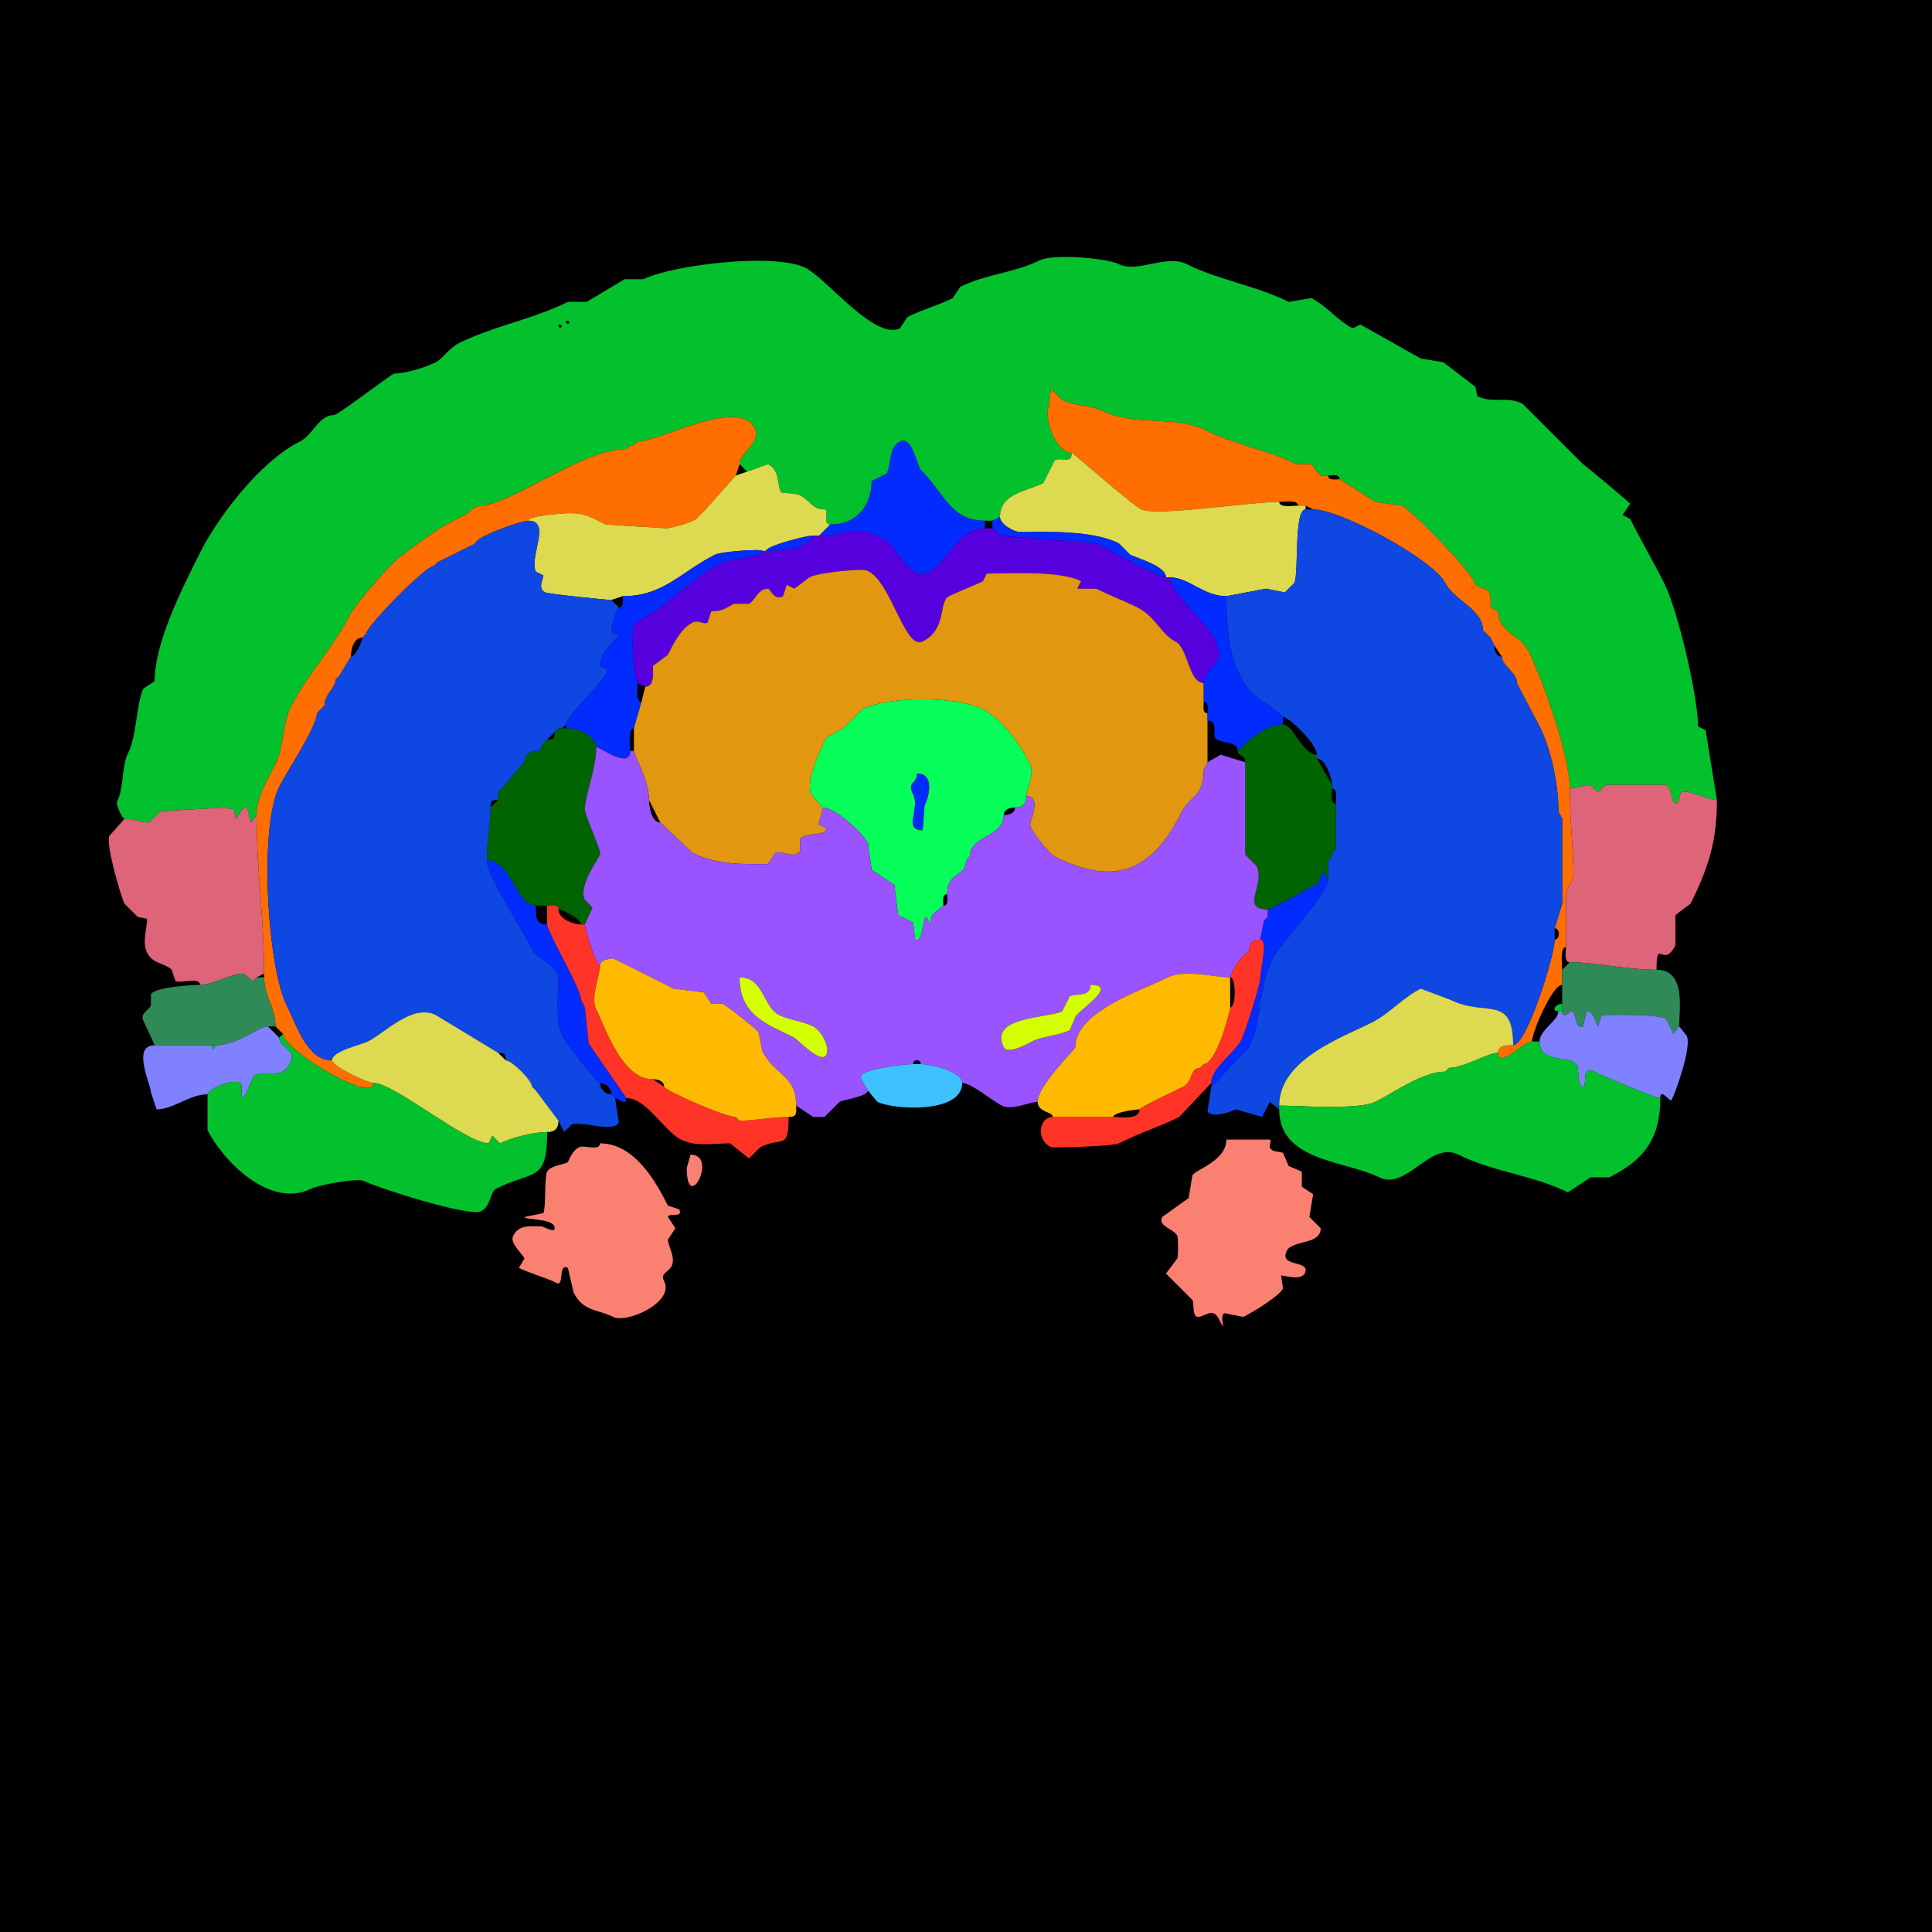 <svg xmlns="http://www.w3.org/2000/svg" xmlns:xlink="http://www.w3.org/1999/xlink" height="512" width="512">
<g>
<rect width="512" height="512" fill="#000000"  stroke-width="0" /> 
<path  fill-rule="evenodd" fill="#03C12D" stroke-width="0" stroke="#03C12D" d = " M148 86 C148,87.93 149.93,86 148,86  M150 85 C150,86.93 151.93,85 150,85  M68 216 L66.5,218 L65.5,214 C63.486,214 63.061,217 62.5,217 L62,214.5 C61.891,214.283 60.296,214.398 59.5,214 L42.5,215 L39.5,218 C37.993,218 35.147,217 33,217 32.382,217 30.691,213.117 31,212.5 33.001,208.499 32.06,203.38 34,199.5 36.242,195.016 36.189,186.122 38,182.5 38,182.5 41,180.5 41,180.5 41,170.472 47.75,157 53,146.5 57.384,137.731 68.549,122.475 79.5,117 82.936,115.282 84.479,110 88.5,110 89.599,110 103.843,99 104.5,99 107.111,99 112.264,97.618 115.5,96 117.246,95.127 119.124,92.188 121.5,91 130.683,86.408 141.24,84.63 150.5,80 150.5,80 155.5,80 155.5,80 155.5,80 165.5,74 165.5,74 165.5,74 170.5,74 170.5,74 177.896,70.302 205.165,66.832 213.5,71 218.969,73.734 231.867,90.317 238.5,87 238.5,87 240.5,84 240.5,84 244.209,82.145 248.703,80.898 252.5,79 252.5,79 254.5,76 254.5,76 261.022,72.739 269.002,72.249 275.5,69 279.155,67.172 293.309,68.405 296.5,70 301.468,72.484 309.027,67.263 314.5,70 323.069,74.284 332.838,75.669 341.5,80 341.5,80 347.5,79 347.5,79 351.618,81.059 354.448,84.974 358.5,87 358.5,87 360.5,86 360.5,86 360.5,86 376.5,95 376.5,95 376.5,95 382.5,96 382.5,96 382.5,96 391,102.5 391,102.5 391,102.5 391.5,105 391.5,105 395.63,107.065 399.124,104.812 403.5,107 403.5,107 419.5,123 419.5,123 419.871,123.186 431.787,133.073 432,133.5 432,133.5 430,136.5 430,136.5 430,136.5 432,137.5 432,137.5 434.87,143.239 438.093,148.685 441,154.5 444.758,162.015 450,184.804 450,192.5 450,192.5 452,193.5 452,193.5 452,193.5 455,212 455,212 452.44,212 447.373,209.064 445.5,210 445.5,210 444.5,213 444.5,213 442.556,213 443.238,208.869 441.5,208 441.5,208 425.5,208 425.5,208 425.5,208 423.5,210 423.5,210 423.5,210 421.5,208 421.5,208 421.5,208 416,209 416,209 416,200.363 408.835,180.17 405,172.5 402.936,168.373 397,167.483 397,162 397,162 395,161 395,161 395,159.378 395.461,156 393,156 393,156 391,155 391,155 391,152.47 374.353,135.426 371.5,134 371.5,134 364.5,133 364.5,133 364.5,133 355,127 355,127 355,125.527 353.048,126 352,126 352,126 350,126 350,126 350,126 349,125 349,125 349,125 347.5,123 347.5,123 347.5,123 343.5,123 343.5,123 335.795,119.148 327.202,117.851 319.5,114 311.62,110.06 300.357,112.928 292.5,109 289.04,107.27 284.793,107.646 281.5,106 281.5,106 278.5,103 278.5,103 278.5,103 278,107.5 278,107.5 276.461,110.579 279.791,120 284,120 284,123.23 281.529,120.985 279.5,122 279.5,122 276.5,128 276.5,128 272.066,130.217 265,130.749 265,137 265,137 263,138 263,138 263,138 261,138 261,138 251.959,138 250.363,130.863 244,124.5 243.022,123.522 241.738,115.381 238.5,117 235.527,118.486 236.182,123.136 235,125.5 235,125.5 231,127.5 231,127.5 231,133.398 227.546,139 220,139 217.841,139 219.939,135 218.5,135 215.042,135 215.188,132.844 211.5,131 211.5,131 207,130.5 207,130.5 205.792,128.084 206.713,124.606 203.5,123 203.5,123 198,125 198,125 198,125 196,123 196,123 196,119.988 201.843,117.186 200,113.5 195.826,105.152 174.814,117 169,117 169,117 168,118 168,118 168,118 167,118 167,118 167,118 166,119 166,119 154.187,119 135.369,134 127,134 127,134 125,135 125,135 125,135 124,136 124,136 124,136 116.5,140 116.5,140 116.5,140 108,146 108,146 108,146 107,147 107,147 105.213,147 93.946,160.608 93,162.5 88.556,171.388 81.402,178.695 77,187.5 74.778,191.945 75.213,198.074 73,202.5 70.965,206.571 68,211.169 68,216  Z"/>

<path  fill="#FF6E00" stroke-width="0" stroke="#FF6E00" d = " M401 277 C399.535,277 397,276.891 397,279 397,283.513 403.713,276 406,276 406,273.674 411.292,261 414,261 414,261 414,257 414,257 414,255.679 413.316,251 415,251 415,245.143 415,241 415,236.5 415,236.5 417,232.5 417,232.5 417,225.54 416,217.28 416,209 416,200.363 408.835,180.17 405,172.5 402.936,168.373 397,167.483 397,162 397,162 395,161 395,161 395,159.378 395.461,156 393,156 393,156 391,155 391,155 391,152.47 374.353,135.426 371.5,134 371.5,134 364.5,133 364.5,133 364.5,133 355,127 355,127 353.952,127 352,127.473 352,126 352,126 350,126 350,126 350,126 349,125 349,125 349,125 347.5,123 347.5,123 347.5,123 343.5,123 343.5,123 335.795,119.148 327.202,117.851 319.5,114 311.62,110.06 300.357,112.928 292.5,109 289.04,107.27 284.793,107.646 281.5,106 281.5,106 278.5,103 278.5,103 278.5,103 278,107.5 278,107.5 276.461,110.579 279.791,120 284,120 284.433,120 299.726,133.613 302.5,135 306.332,136.916 331.165,133 339,133 340.235,133 344,132.357 344,134 344,134 346,134 346,134 346,134 348,135 348,135 355.298,135 379.932,148.363 383,154.5 385.283,159.067 393,161.5 393,167 393,167 395,169 395,169 395,169 396,171 396,171 396,171 398,174 398,174 398,176.46 402,178.17 402,181 402,181 403,183 403,183 403,183 408,192.5 408,192.5 411.033,198.565 413,207.806 413,215 413,215 414,217 414,217 414,224.578 414,233.127 414,239.5 414,239.5 412,246 412,246 413.486,246 413.486,249 412,249 412,253.298 404.579,277 401,277  Z"/>

<path  fill="#FF6E00" stroke-width="0" stroke="#FF6E00" d = " M88 281 C88,282.533 97.339,287 99,287 99,292.749 75,278.114 75,274 75,274 73,272 73,272 73,267.001 70,264.069 70,259 70,259 70,258 70,258 70,243.663 68,230.743 68,216 68,211.169 70.965,206.571 73,202.5 75.213,198.074 74.778,191.945 77,187.5 81.402,178.695 88.556,171.388 93,162.5 93.946,160.608 105.213,147 107,147 107,147 108,146 108,146 108,146 116.5,140 116.5,140 116.5,140 124,136 124,136 124,136 125,135 125,135 125,135 127,134 127,134 135.369,134 154.187,119 166,119 166,119 167,118 167,118 167,118 168,118 168,118 168,118 169,117 169,117 174.814,117 195.826,105.152 200,113.5 201.843,117.186 196,119.988 196,123 196,123 195,126 195,126 195,126 187,135 187,135 187,135 186,136 186,136 186,136 185,137 185,137 185,138.023 178.031,140 176.5,140 176.5,140 160.5,139 160.5,139 157.01,137.255 155.325,136 151,136 149.28,136 140,136.659 140,138 138.113,138 126,142.272 126,144 126,144 124,145 124,145 124,145 116,149 116,149 116,149 115,150 115,150 112.67,150 97,166.124 97,168 97,168 96,169 96,169 93.607,169 93,172.234 93,174 93,174 90,179 90,179 90,179 89,180 89,180 89,182.232 86,184.029 86,187 86,187 85,188 85,188 85,188 84,189 84,189 84,192.553 75.953,204.593 74,208.5 68.591,219.317 70.87,256.24 76,266.5 78.86,272.219 81.47,281 88,281  Z"/>

<path  fill="#022CFF" stroke-width="0" stroke="#022CFF" d = " M261 140 C253.697,140 251.861,148.82 245.5,152 241.47,154.015 236.885,144.193 234.5,143 225.214,138.357 225.615,142 217,142 217,142 220,139 220,139 227.546,139 231,133.398 231,127.5 231,127.5 235,125.5 235,125.5 236.182,123.136 235.527,118.486 238.5,117 241.738,115.381 243.022,123.522 244,124.5 250.363,130.863 251.959,138 261,138 261,138 261,140 261,140  Z"/>

<path  fill="#DDD951" stroke-width="0" stroke="#DDD951" d = " M310 153 C315.004,153 318.964,158 325,158 325,158 335.5,156 335.5,156 335.5,156 340.5,157 340.5,157 340.5,157 343,154.5 343,154.5 344.274,151.952 342.812,135 346,135 346,135 346,134 346,134 346,134 344,134 344,134 342.765,134 339,134.643 339,133 331.165,133 306.332,136.916 302.5,135 299.726,133.613 284.433,120 284,120 284,123.23 281.529,120.985 279.5,122 279.5,122 276.5,128 276.5,128 272.066,130.217 265,130.749 265,137 265,138.906 268.636,141 270.5,141 276.702,141 289.248,140.374 296.5,144 296.5,144 299.5,147 299.5,147 301.433,147.966 309,150.022 309,153 309,153 310,153 310,153  Z"/>

<path  fill="#DDD951" stroke-width="0" stroke="#DDD951" d = " M165 158 L162,159 C160.842,159 145.359,157.429 144.5,157 142.341,155.921 144,153.525 144,152.5 144,152.5 142,151.5 142,151.5 140.112,147.724 146.282,138 140,138 140,136.659 149.28,136 151,136 155.325,136 157.01,137.255 160.5,139 160.5,139 176.5,140 176.5,140 178.031,140 185,138.023 185,137 185,137 186,136 186,136 186,136 187,135 187,135 187,135 195,126 195,126 195,126 198,125 198,125 198,125 203.5,123 203.5,123 206.713,124.606 205.792,128.084 207,130.5 207,130.5 211.5,131 211.5,131 215.188,132.844 215.042,135 218.5,135 219.939,135 217.841,139 220,139 220,139 217,142 217,142 217,142 215,142 215,142 213.538,142 203,144.68 203,146 203,146 202,146 202,146 202,145.412 191.262,146.119 189.5,147 180.32,151.59 175.887,158 165,158  Z"/>

<path  fill="#0E47E2" stroke-width="0" stroke="#0E47E2" d = " M339 293 L339,294 C339,294 336.5,292 336.5,292 336.5,292 334.5,296 334.5,296 334.5,296 327.5,294 327.5,294 325.965,294.767 320.962,296.424 320,294.5 320,294.5 321,288 321,288 321,288 331,277.5 331,277.5 334.456,270.589 333.529,261.441 337,254.5 339.476,249.549 352,236.991 352,233 352,233 352,228 352,228 352,228 353,227 353,227 353,227 353,226 353,226 353,226 354,225 354,225 354,225 354,213 354,213 354,211.855 354.579,209 353,209 353,209 353,208 353,208 353,206.144 351.218,201 349,201 349,201 349,200 349,200 349,197.249 341.63,190 340,190 340,190 336.5,187 336.5,187 326.212,181.856 325,169.403 325,158 325,158 335.5,156 335.5,156 335.5,156 340.5,157 340.5,157 340.5,157 343,154.5 343,154.5 344.274,151.952 342.812,135 346,135 346,135 348,135 348,135 355.298,135 379.932,148.363 383,154.5 385.283,159.067 393,161.5 393,167 393,167 395,169 395,169 395,169 396,171 396,171 396,172.238 396.423,174 398,174 398,176.46 402,178.17 402,181 402,181 403,183 403,183 403,183 408,192.5 408,192.5 411.033,198.565 413,207.806 413,215 413,215 414,217 414,217 414,224.578 414,233.127 414,239.5 414,239.5 412,246 412,246 412,246 412,249 412,249 412,253.298 404.579,277 401,277 401,263.35 393.644,269.572 384.5,265 384.5,265 376.5,262 376.5,262 371.813,264.343 368.252,268.624 363.5,271 355.501,274.999 339,280.826 339,293  Z"/>

<path  fill="#022CFF" stroke-width="0" stroke="#022CFF" d = " M263 140 L265.5,142 L290.5,144 C293.328,145.414 306.862,153 309,153 309,150.022 301.433,147.966 299.5,147 299.5,147 296.5,144 296.5,144 289.248,140.374 276.702,141 270.5,141 268.636,141 265,138.906 265,137 265,137 263,138 263,138 263,138 263,140 263,140  Z"/>

<path  fill="#0E47E2" stroke-width="0" stroke="#0E47E2" d = " M163 291 L164,297.5 C162.888,299.724 156.475,298 155.5,298 155.234,298 152.298,297.601 151.5,298 L149.5,300 L148,297 C148,297 142,289 142,289 142,289 141,288 141,288 141,286.295 135.62,281 134,281 134,279.253 133.747,279 132,279 132,279 115.5,269 115.5,269 109.291,265.895 101.935,273.782 97.5,276 95.754,276.873 88,278.531 88,281 81.47,281 78.86,272.219 76,266.5 70.87,256.24 68.591,219.317 74,208.5 75.953,204.593 84,192.553 84,189 84,189 85,188 85,188 85,188 86,187 86,187 86,184.029 89,182.232 89,180 89,180 90,179 90,179 90,179 93,174 93,174 94.077,174 96,170.238 96,169 96,169 97,168 97,168 97,166.124 112.67,150 115,150 115,150 116,149 116,149 116,149 124,145 124,145 124,145 126,144 126,144 126,142.272 138.113,138 140,138 146.282,138 140.112,147.724 142,151.5 142,151.5 144,152.5 144,152.5 144,153.525 142.341,155.921 144.5,157 145.359,157.429 160.842,159 162,159 162,159 164,161 164,161 163.408,161 161.775,167.05 162,167.5 162,167.5 164,168.5 164,168.5 164,169.017 159,172.411 159,176.5 159,176.5 161,177.5 161,177.5 161,179.874 150,189.761 150,192 150,192 149,193 149,193 149,193 148,193 148,193 148,193 147,194 147,194 147,194 145,196 145,196 145,196 144,197 144,197 144,197 143,199 143,199 140.957,199 139,199.591 139,202 139,202 138,203 138,203 138,203 133,209 133,209 133,209 132,210 132,210 132,210 132,212 132,212 130.253,212 130,212.253 130,214 130,217.948 129,223.393 129,228 129,231.805 138.379,246.257 141,251.5 142.348,254.195 148,255.705 148,259.5 148,262.707 147.106,270.711 149,274.5 149.747,275.995 158.22,287 159,287 159,288.539 160.342,290 162,290 162,290 163,291 163,291  Z"/>

<path  fill="#5600DD" stroke-width="0" stroke="#5600DD" d = " M319 181 C315.042,181 314.835,171.668 311.5,170 307.819,168.16 306.088,163.294 301.5,161 297.892,159.196 294.189,157.844 290.5,156 L285.5,156 L286.5,154 C280.708,151.104 266.752,152 261.5,152 L260.5,154 C257.717,155.392 254.313,156.594 251.5,158 248.617,159.442 251.105,166.698 244.5,170 239.42,172.54 235.529,151 228.5,151 225.666,151 217.131,151.685 214.5,153 L210.5,156 L208.5,155 L207.5,158 C204.965,159.267 204.239,156 203.5,156 200.872,156 200.024,159.238 198.5,160 L194.5,160 C192.277,161.112 191.57,162 188.5,162 L187.5,165 C186.304,165.598 185.232,164.134 183.5,165 180.415,166.542 178.313,170.874 177,173.5 L173,176.5 C173,177.374 173.667,182 171,182 171,182 169,181 169,181 167.897,181 166.848,165.826 168.5,165 176.714,160.893 183.261,153.12 191.5,149 193.048,148.226 202,147.818 202,146 202,146 203,146 203,146 205.41,146 215,145.581 215,142 215,142 217,142 217,142 225.615,142 225.214,138.357 234.5,143 236.885,144.193 241.47,154.015 245.5,152 251.861,148.82 253.697,140 261,140 261,140 263,140 263,140 263,140 265.5,142 265.5,142 265.5,142 290.5,144 290.5,144 293.328,145.414 306.862,153 309,153 309,153 310,153 310,153 310,156.756 319.682,164.865 322,169.5 325.455,176.411 319,177.035 319,181  Z"/>

<path  fill="#022CFF" stroke-width="0" stroke="#022CFF" d = " M215 142 C213.538,142 203,144.68 203,146 205.41,146 215,145.581 215,142  Z"/>

<path  fill="#022CFF" stroke-width="0" stroke="#022CFF" d = " M158 198 C159.109,198 167,204.028 167,199 167,197.679 166.316,193 168,193 168,193 170,186 170,186 168.357,186 169,182.235 169,181 167.897,181 166.848,165.826 168.5,165 176.714,160.893 183.261,153.12 191.5,149 193.048,148.226 202,147.818 202,146 202,145.412 191.262,146.119 189.5,147 180.32,151.59 175.887,158 165,158 165,159.048 165.473,161 164,161 163.408,161 161.775,167.05 162,167.5 162,167.5 164,168.5 164,168.5 164,169.017 159,172.411 159,176.5 159,176.5 161,177.5 161,177.5 161,179.874 150,189.761 150,192 150,192 150,193 150,193 154.329,193 158,195.653 158,198  Z"/>

<path  fill="#E1970F" stroke-width="0" stroke="#E1970F" d = " M218 214 C218,215.549 217,217.551 217,218.5 L219,219.5 C219,221.835 213.064,220.372 212,222.5 L212,225.5 C210.836,227.828 207.012,225.244 205.5,226 L203.5,229 C197.025,229 190.169,229.334 183.5,226 L175,218 C175,218 172,212 172,212 172,206.836 168,200.098 168,199 168,199 168,193 168,193 168,193 170,186 170,186 170,186 171,182 171,182 173.667,182 173,177.374 173,176.5 173,176.5 177,173.5 177,173.5 178.313,170.874 180.415,166.542 183.5,165 185.232,164.134 186.304,165.598 187.5,165 187.5,165 188.5,162 188.5,162 191.57,162 192.277,161.112 194.5,160 194.5,160 198.5,160 198.5,160 200.024,159.238 200.872,156 203.5,156 204.239,156 204.965,159.267 207.5,158 207.5,158 208.5,155 208.5,155 208.5,155 210.5,156 210.5,156 210.5,156 214.5,153 214.5,153 217.131,151.685 225.666,151 228.5,151 235.529,151 239.42,172.54 244.5,170 251.105,166.698 248.617,159.442 251.5,158 254.313,156.594 257.717,155.392 260.5,154 260.5,154 261.5,152 261.5,152 266.752,152 280.708,151.104 286.5,154 286.5,154 285.5,156 285.5,156 285.5,156 290.5,156 290.5,156 294.189,157.844 297.892,159.196 301.5,161 306.088,163.294 307.819,168.16 311.5,170 314.835,171.668 315.042,181 319,181 319,181 319,186 319,186 319,187.048 318.527,189 320,189 320,189 320,191 320,191 320,195.242 320,197.596 320,202 320,202 319,204 319,204 319,211.367 315.412,210.676 313,215.5 304.968,231.563 294.794,234.647 279.5,227 278.186,226.343 273,220.165 273,218.5 273,217.285 276.134,211 272,211 272,208.986 274.284,205.068 273,202.5 270.501,197.503 265.502,190.501 260.5,188 253.331,184.415 235.625,184.438 228.5,188 228.5,188 223.5,193 223.5,193 223.5,193 219,195.5 219,195.5 217.65,198.2 213.327,207.155 215,210.5 215,210.5 218,214 218,214  Z"/>

<path  fill="#022CFF" stroke-width="0" stroke="#022CFF" d = " M340 192 C334.214,192 328.296,199 328,199 328,196.511 324.742,197.121 322.5,196 320.843,195.171 323.281,191 320,191 320,191 320,189 320,189 320,187.952 320.473,186 319,186 319,186 319,181 319,181 319,177.035 325.455,176.411 322,169.5 319.682,164.865 310,156.756 310,153 315.004,153 318.964,158 325,158 325,169.403 326.212,181.856 336.5,187 336.5,187 340,190 340,190 340,190 340,192 340,192  Z"/>

<path  fill-rule="evenodd" fill="#07FF59" stroke-width="0" stroke="#07FF59" d = " M243 205 C243,208.005 240.258,207.015 242,210.5 243.931,214.363 239.246,220 244.5,220 L245,213.5 C246.372,210.756 247.563,205 243,205  M251 237 C249.527,237 250,238.952 250,240 250,240 247,242.5 247,242.5 247,242.5 246.5,245 246.5,245 246.5,245 245.5,243 245.5,243 244.376,243 244.759,250.13 242.5,249 242.5,249 242,244.5 242,244.5 242,244.5 238,242.5 238,242.5 238,242.5 237,234.5 237,234.5 237,234.5 231,230.5 231,230.5 231,230.5 230,223.5 230,223.5 228.486,220.472 221.18,214 218,214 218,214 215,210.5 215,210.5 213.327,207.155 217.65,198.2 219,195.5 219,195.5 223.5,193 223.5,193 223.5,193 228.5,188 228.5,188 235.625,184.438 253.331,184.415 260.5,188 265.502,190.501 270.501,197.503 273,202.5 274.284,205.068 272,208.986 272,211 272,213.041 271.041,214 269,214 267.762,214 266,214.423 266,216 266,221.926 257,221.398 257,227 257,227 256,228 256,228 256,232.664 251,230.756 251,237  Z"/>

<path  fill="#006400" stroke-width="0" stroke="#006400" d = " M352 233 L350.5,231 L349.5,234 C347.823,234.838 336.892,241 336,241 328.473,241 335.472,234.445 333,229.5 333,229.5 330,226.5 330,226.5 330,216.644 330,213.558 330,202 330,199.785 328,200.481 328,199 328.296,199 334.214,192 340,192 342.856,192 345.042,200 349,200 349,200 349,201 349,201 349,201 353,208 353,208 353,208 353,209 353,209 353,210.145 352.421,213 354,213 354,213 354,225 354,225 354,225 353,226 353,226 353,226 353,227 353,227 353,227 352,228 352,228 352,228 352,233 352,233  Z"/>

<path  fill="#006400" stroke-width="0" stroke="#006400" d = " M154 245 L155,245 C155,245 157,240.5 157,240.5 157,240.5 155,238.5 155,238.5 153.237,234.973 157.9,228.7 159,226.5 159.489,225.523 155,216.273 155,214.5 155,210.606 158,203.91 158,198 158,195.653 154.329,193 150,193 150,193 149,193 149,193 149,193 148,193 148,193 148,193 147,194 147,194 147,195.747 146.747,196 145,196 145,196 144,197 144,197 144,197 143,199 143,199 140.957,199 139,199.591 139,202 139,202 138,203 138,203 138,203 133,209 133,209 133,209 132,210 132,210 132,210 132,212 132,212 132,212 130,214 130,214 130,217.948 129,223.393 129,228 135.566,228 136.767,240 142,240 142,240 145,240 145,240 146.048,240 148,239.527 148,241 149.178,241 154,243.572 154,245  Z"/>

<path  fill-rule="evenodd" fill="#9953FF" stroke-width="0" stroke="#9953FF" d = " M289 261 C289,264.327 285.089,263.205 283.5,264 L281.5,268 C277.852,269.824 261.915,269.33 266,277.5 267.07,279.639 272.423,276.538 273.5,276 276.472,274.514 280.468,274.516 283.5,273 L285,269.5 C285.964,267.572 296.644,261 289,261  M196 259 C196,269.091 203.183,271.342 210.5,275 211.286,275.393 217.638,282.224 219,279.5 220.096,277.308 217.411,272.956 215.5,272 212.811,270.656 209.16,270.33 206.5,269 202.153,266.826 202.458,259 196,259  M230 289 C230,290.55 223.772,291.364 222.5,292 L218.5,296 L215.5,296 L211,293 C211,284.831 205.258,285.017 202,278.5 202,278.5 201,273.5 201,273.5 200.699,272.898 192.78,266.64 191.5,266 191.5,266 188.5,266 188.5,266 188.5,266 186.5,263 186.5,263 186.5,263 178.5,262 178.5,262 175.735,260.618 162.622,254 162.5,254 161.796,254 159,254.251 159,256 157.958,256 155,246.145 155,245 155,245 157,240.5 157,240.5 157,240.5 155,238.5 155,238.5 153.237,234.973 157.9,228.7 159,226.5 159.489,225.523 155,216.273 155,214.5 155,210.606 158,203.91 158,198 159.109,198 167,204.028 167,199 167,199 168,199 168,199 168,200.098 172,206.836 172,212 172,214.07 172.806,218 175,218 175,218 183.5,226 183.5,226 190.169,229.334 197.025,229 203.5,229 203.5,229 205.5,226 205.5,226 207.012,225.244 210.836,227.828 212,225.5 212,225.5 212,222.5 212,222.5 213.064,220.372 219,221.835 219,219.5 219,219.5 217,218.5 217,218.5 217,217.551 218,215.549 218,214 221.18,214 228.486,220.472 230,223.5 230,223.5 231,230.5 231,230.5 231,230.5 237,234.5 237,234.5 237,234.5 238,242.5 238,242.5 238,242.5 242,244.5 242,244.5 242,244.5 242.5,249 242.5,249 244.759,250.13 244.376,243 245.5,243 245.5,243 246.5,245 246.5,245 246.5,245 247,242.5 247,242.5 247,242.5 250,240 250,240 251.473,240 251,238.048 251,237 251,230.756 256,232.664 256,228 256,228 257,227 257,227 257,221.398 266,221.926 266,216 267.238,216 269,215.577 269,214 271.041,214 272,213.041 272,211 276.134,211 273,217.285 273,218.5 273,220.165 278.186,226.343 279.5,227 294.794,234.647 304.968,231.563 313,215.5 315.412,210.676 319,211.367 319,204 319,204 320,202 320,202 320,202 323.5,200 323.5,200 323.5,200 330,202 330,202 330,213.558 330,216.644 330,226.5 330,226.5 333,229.5 333,229.5 335.472,234.445 328.473,241 336,241 336,241 336,243 336,243 336,243 335,244 335,244 335,244 334,249 334,249 331.959,249 331,249.959 331,252 331,252 330,253 330,253 328.992,253 326,258.147 326,259 321.923,259 313.883,256.809 309.5,259 302.233,262.633 285,268.092 285,277.5 285,278.096 275,287.573 275,292 272.769,292 268.272,294.386 265.5,293 262.937,291.718 257.384,287 255,287 255,283.932 246.648,282 244,282 244,280.601 242,280.601 242,282 240.251,282 228,283.169 228,285.5 228,285.5 230,289 230,289  Z"/>

<path  fill="#022CFF" stroke-width="0" stroke="#022CFF" d = " M243 205 C243,208.005 240.258,207.015 242,210.5 243.931,214.363 239.246,220 244.5,220 L245,213.5 C246.372,210.756 247.563,205 243,205  Z"/>

<path  fill="#DD6479" stroke-width="0" stroke="#DD6479" d = " M416 255 C422.659,255 431.004,257 439,257 439,248.17 440.762,256.975 444,250.5 444,250.5 444,242.5 444,242.5 444,242.5 448,239.5 448,239.5 452.872,229.756 455,222.822 455,212 452.44,212 447.373,209.064 445.5,210 445.5,210 444.5,213 444.5,213 442.556,213 443.238,208.869 441.5,208 441.5,208 425.5,208 425.5,208 425.5,208 423.5,210 423.5,210 423.5,210 421.5,208 421.5,208 421.5,208 416,209 416,209 416,217.28 417,225.54 417,232.5 417,232.5 415,236.5 415,236.5 415,241 415,245.143 415,251 415,252.145 414.421,255 416,255  Z"/>

<path  fill="#DD6479" stroke-width="0" stroke="#DD6479" d = " M67 260 L64.5,258 C61.228,258 56.497,261 53,261 53,258.793 47.824,260.662 46.5,260 46.5,260 45.5,257 45.5,257 43.678,255.178 40.505,255.511 39,252.5 37.578,249.656 39,245.844 39,243.5 39,243.5 36.5,243 36.5,243 36.5,243 33,239.5 33,239.5 31.987,237.474 27.946,223.608 29,221.5 29,221.5 33,217 33,217 35.147,217 37.993,218 39.5,218 39.5,218 42.5,215 42.5,215 42.5,215 59.5,214 59.5,214 60.296,214.398 61.891,214.283 62,214.5 62,214.5 62.5,217 62.5,217 63.061,217 63.486,214 65.5,214 65.5,214 66.5,218 66.5,218 66.5,218 68,216 68,216 68,230.743 70,243.663 70,258 70,258 68,259 68,259 68,259 67,260 67,260  Z"/>

<path  fill="#022CFF" stroke-width="0" stroke="#022CFF" d = " M163 291 C163.716,291 166,293.373 166,291 166,291 156,276.5 156,276.5 156,276.5 155,267 155,267 155,267 154,265 154,265 154,262.025 145,246.894 145,245 141.764,245 142,242.565 142,240 136.767,240 135.566,228 129,228 129,231.805 138.379,246.257 141,251.5 142.348,254.195 148,255.705 148,259.5 148,262.707 147.106,270.711 149,274.5 149.747,275.995 158.22,287 159,287 160.658,287 162,288.461 162,290 162,290 163,291 163,291  Z"/>

<path  fill="#022CFF" stroke-width="0" stroke="#022CFF" d = " M321 287 L321,288 C321,288 331,277.5 331,277.5 334.456,270.589 333.529,261.441 337,254.5 339.476,249.549 352,236.991 352,233 352,233 350.5,231 350.5,231 350.5,231 349.5,234 349.5,234 347.823,234.838 336.892,241 336,241 336,241 336,243 336,243 336,243 335,244 335,244 335,244 334,249 334,249 336.105,249 334,257.263 334,259 334,260.889 330.03,273.44 329,275.5 327.233,279.034 321,282.954 321,287  Z"/>

<path  fill="#FF3427" stroke-width="0" stroke="#FF3427" d = " M209 296 C204.586,296 199.823,297 196,297 196,297 195,296 195,296 191.85,296 176,288.822 176,288 176,288 173,286 173,286 164.897,286 160.638,272.776 158,267.5 156.408,264.316 159,258.681 159,256 157.958,256 155,246.145 155,245 155,245 154,245 154,245 152.016,245 148,243.556 148,241 148,239.527 146.048,240 145,240 145,240 145,245 145,245 145,246.894 154,262.025 154,265 154,265 155,267 155,267 155,267 156,276.5 156,276.5 156,276.5 166,291 166,291 171.369,291 175.872,299.686 180.5,302 184.409,303.954 188.609,303 193.5,303 193.5,303 198.5,307 198.5,307 198.5,307 201.5,304 201.5,304 207.221,301.14 209,305.032 209,296  Z"/>

<path  fill="#FF3427" stroke-width="0" stroke="#FF3427" d = " M279 296 C284.845,296 289.186,296 295,296 296.851,296 302,296.867 302,294 302,293.428 312.154,288.673 313.5,288 316.206,286.647 315.277,283 318,283 318,283 319,282 319,282 322.215,282 326,268.342 326,267 327.613,267 327.613,259 326,259 326,258.147 328.992,253 330,253 330,253 331,252 331,252 331,249.959 331.959,249 334,249 336.105,249 334,257.263 334,259 334,260.889 330.03,273.44 329,275.5 327.233,279.034 321,282.954 321,287 321,287 312.5,296 312.5,296 307.049,298.725 302.487,300.006 296.5,303 294.944,303.778 279.019,304.259 278.5,304 274.392,301.946 275.412,296 279,296  Z"/>

<path  fill="#FFBA00" stroke-width="0" stroke="#FFBA00" d = " M209 296 C204.586,296 199.823,297 196,297 196,297 195,296 195,296 191.85,296 176,288.822 176,288 176,286.423 174.238,286 173,286 164.897,286 160.638,272.776 158,267.5 156.408,264.316 159,258.681 159,256 159,254.251 161.796,254 162.5,254 162.622,254 175.735,260.618 178.5,262 178.5,262 186.5,263 186.5,263 186.5,263 188.5,266 188.5,266 188.5,266 191.5,266 191.5,266 192.78,266.64 200.699,272.898 201,273.5 201,273.5 202,278.5 202,278.5 205.258,285.017 211,284.831 211,293 211,295.003 211.293,296 209,296  Z"/>

<path  fill="#2E8B57" stroke-width="0" stroke="#2E8B57" d = " M414 268 C414,270.466 416.005,268 416.5,268 417.624,268 417.428,273.036 419.5,272 L420.5,268 C422.542,268 423.021,272 423.5,272 L424.5,269 C427.258,269 438.758,268.629 441.5,270 L443.5,274 L445,272 C445,267.47 446.874,257 439,257 431.004,257 422.659,255 416,255 416,255 414,257 414,257 414,257 414,261 414,261 414,261 414,266 414,266 414,266 414,268 414,268  Z"/>

<path  fill="#2E8B57" stroke-width="0" stroke="#2E8B57" d = " M56 277 L57,277 C63.326,277 68.523,272 71,272 71,272 73,272 73,272 73,267.001 70,264.069 70,259 70,259 68,259 68,259 68,259 67,260 67,260 67,260 64.5,258 64.5,258 61.228,258 56.497,261 53,261 51.168,261 40.965,261.57 40,263.5 40,263.5 40,266.5 40,266.5 39.358,267.783 37.047,268.595 38,270.5 38,270.5 41,277 41,277 41,277 56,277 56,277  Z"/>

<path  fill="#FFBA00" stroke-width="0" stroke="#FFBA00" d = " M279 296 C284.845,296 289.186,296 295,296 295,294.825 300.704,294 302,294 302,293.428 312.154,288.673 313.5,288 316.206,286.647 315.277,283 318,283 318,283 319,282 319,282 322.215,282 326,268.342 326,267 326,263.646 326,261.709 326,259 321.923,259 313.883,256.809 309.5,259 302.233,262.633 285,268.092 285,277.5 285,278.096 275,287.573 275,292 275,294.823 279,294.566 279,296  Z"/>

<path  fill="#D4FF00" stroke-width="0" stroke="#D4FF00" d = " M196 259 C196,269.091 203.183,271.342 210.5,275 211.286,275.393 217.638,282.224 219,279.5 220.096,277.308 217.411,272.956 215.5,272 212.811,270.656 209.16,270.33 206.5,269 202.153,266.826 202.458,259 196,259  Z"/>

<path  fill="#D4FF00" stroke-width="0" stroke="#D4FF00" d = " M289 261 C289,264.327 285.089,263.205 283.5,264 L281.5,268 C277.852,269.824 261.915,269.33 266,277.5 267.07,279.639 272.423,276.538 273.5,276 276.472,274.514 280.468,274.516 283.5,273 L285,269.5 C285.964,267.572 296.644,261 289,261  Z"/>

<path  fill="#DDD951" stroke-width="0" stroke="#DDD951" d = " M383 284 C377.07,284 369.629,289.435 364.5,292 360.064,294.218 343.667,293 339,293 339,280.826 355.501,274.999 363.5,271 368.252,268.624 371.813,264.343 376.5,262 376.5,262 384.5,265 384.5,265 393.644,269.572 401,263.35 401,277 399.535,277 397,276.891 397,279 394.403,279 387.858,283 384,283 384,283 383,284 383,284  Z"/>

<path  fill="#03C12D" stroke-width="0" stroke="#03C12D" d = " M413 268 L414,268 C414,268 414,266 414,266 412.348,266 410.908,268 413,268  Z"/>

<path  fill="#7F81FF" stroke-width="0" stroke="#7F81FF" d = " M408 276 C408,282.221 416.403,279.307 418,282.5 418.429,283.357 417.925,288 419.5,288 420.809,288 418.793,282.146 422.5,284 424.669,285.084 438.43,291 440,291 440,288.045 442.593,292.315 443,291.5 444.259,288.981 448.379,277.258 447,274.5 447,274.5 445,272 445,272 445,272 443.5,274 443.5,274 443.5,274 441.5,270 441.5,270 438.758,268.629 427.258,269 424.5,269 424.5,269 423.5,272 423.5,272 423.021,272 422.542,268 420.5,268 420.5,268 419.5,272 419.5,272 417.428,273.036 417.624,268 416.5,268 416.005,268 414,270.466 414,268 414,268 413,268 413,268 413,270.534 408,272.897 408,276  Z"/>

<path  fill="#DDD951" stroke-width="0" stroke="#DDD951" d = " M148 297 C148,299.041 147.041,300 145,300 141.547,300 135.551,301.474 132.5,303 132.5,303 130.5,301 130.5,301 130.5,301 129.5,303 129.5,303 123.529,303 104.407,287 99,287 97.339,287 88,282.533 88,281 88,278.531 95.754,276.873 97.5,276 101.935,273.782 109.291,265.895 115.5,269 115.5,269 132,279 132,279 132,279 134,281 134,281 135.62,281 141,286.295 141,288 141,288 142,289 142,289 142,289 148,297 148,297  Z"/>

<path  fill="#7F81FF" stroke-width="0" stroke="#7F81FF" d = " M56 277 C56,278.186 57,278.186 57,277 63.326,277 68.523,272 71,272 71,272 74,275 74,275 74,277.259 78.578,278.345 77,281.5 74.453,286.593 71.022,283.239 67.5,285 66.635,285.433 64.853,292.205 64,290.5 64,290.5 64,287.5 64,287.5 62.825,285.15 55,288.642 55,290 50.224,290 45.93,294 41.5,294 41.5,294 40,289.5 40,289.5 40,287.443 34.785,277 41,277 41,277 56,277 56,277  Z"/>

<path  fill="#03C12D" stroke-width="0" stroke="#03C12D" d = " M55 290 L55,299.5 C58.898,307.295 71.409,320.546 82.5,315 84.385,314.058 94.704,312.102 96.5,313 99.904,314.702 124.303,322.599 127.5,321 130.064,319.718 129.881,315.81 131.5,315 141.383,310.058 145,313.474 145,300 141.547,300 135.551,301.474 132.5,303 132.5,303 130.5,301 130.5,301 130.5,301 129.5,303 129.5,303 123.529,303 104.407,287 99,287 99,292.749 75,278.114 75,274 75,274 74,275 74,275 74,277.259 78.578,278.345 77,281.5 74.453,286.593 71.022,283.239 67.5,285 66.635,285.433 64.853,292.205 64,290.5 64,290.5 64,287.5 64,287.5 62.825,285.15 55,288.642 55,290  Z"/>

<path  fill="#03C12D" stroke-width="0" stroke="#03C12D" d = " M339 293 L339,294 C339,307.852 356.556,307.528 365.5,312 372.747,315.623 378.982,302.241 386.5,306 395.579,310.54 406.456,311.478 415.5,316 415.5,316 421.5,312 421.5,312 421.5,312 426.5,312 426.5,312 435.682,307.409 440,301.776 440,291 438.43,291 424.669,285.084 422.5,284 418.793,282.146 420.809,288 419.5,288 417.925,288 418.429,283.357 418,282.5 416.403,279.307 408,282.221 408,276 408,276 406,276 406,276 403.713,276 397,283.513 397,279 394.403,279 387.858,283 384,283 384,283 383,284 383,284 377.07,284 369.629,289.435 364.5,292 360.064,294.218 343.667,293 339,293  Z"/>

<path  fill="#03C12D" stroke-width="0" stroke="#03C12D" d = " M56 277 L57,277 C57,278.186 56,278.186 56,277  Z"/>

<path  fill="#3FC0FF" stroke-width="0" stroke="#3FC0FF" d = " M255 287 C255,295.236 236.72,294.11 232.5,292 L230,289 C230,289 228,285.5 228,285.5 228,283.169 240.251,282 242,282 242,282 244,282 244,282 246.648,282 255,283.932 255,287  Z"/>

<path  fill="#FA8072" stroke-width="0" stroke="#FA8072" d = " M325 302 C325,307.672 316.789,309.923 316,311.5 L315,317.5 L308,322.5 C306.737,325.027 311.048,325.597 312,327.5 312.26,328.019 312.26,332.981 312,333.5 L309,337.5 L316,344.5 C316.526,345.551 315.887,349 317.5,349 319.186,349 321.42,346.339 323,349.5 325.456,354.411 322.865,348.818 324.5,348 L329.5,349 C332.557,347.472 339.077,343.346 340,341.5 L339.5,338 C340.25,338 346,339.844 346,336.5 346,334.218 338.997,335.506 341,331.5 342.489,328.521 350,330.009 350,325.5 L347,322.5 L348,316.5 L345,314.5 L345,310.5 L341.5,309 L340,305.5 L337.5,305 C335.384,303.942 337.356,302.428 336.5,302 L325,302  Z"/>

<path  fill="#FA8072" stroke-width="0" stroke="#FA8072" d = " M159 303 C159,305.144 154.738,303.381 153.5,304 151.498,305.001 150.539,307.981 150.5,308 149.166,308.667 145.783,308.935 145,310.5 144.211,312.077 144.729,320.042 144,321.5 L139,322.5 C139,323.392 147,322.728 147,325.5 147,326.864 143.96,325 143.5,325 140.673,325 137.53,324.44 136,327.5 135.026,329.448 138.271,332.043 139,333.5 L137.5,336 C140.605,337.553 144.289,338.394 147.5,340 149.624,341.062 147.782,334.641 150.5,336 L152,342.5 C154.564,347.629 158.324,346.912 162.5,349 166.058,350.779 178.837,345.175 176,339.5 174.894,337.289 177.076,337.349 178,335.5 179.116,333.268 177,330.103 177,328.5 L179,325.5 L177,322.5 C177,321.329 181.187,322.873 180,320.5 L177,319.5 C173.587,312.673 167.946,303 159,303  Z"/>

<path  fill="#FA8072" stroke-width="0" stroke="#FA8072" d = " M183 306 L182,309.5 C182,322.114 190.504,306 183,306  Z"/>

</g>
</svg>
